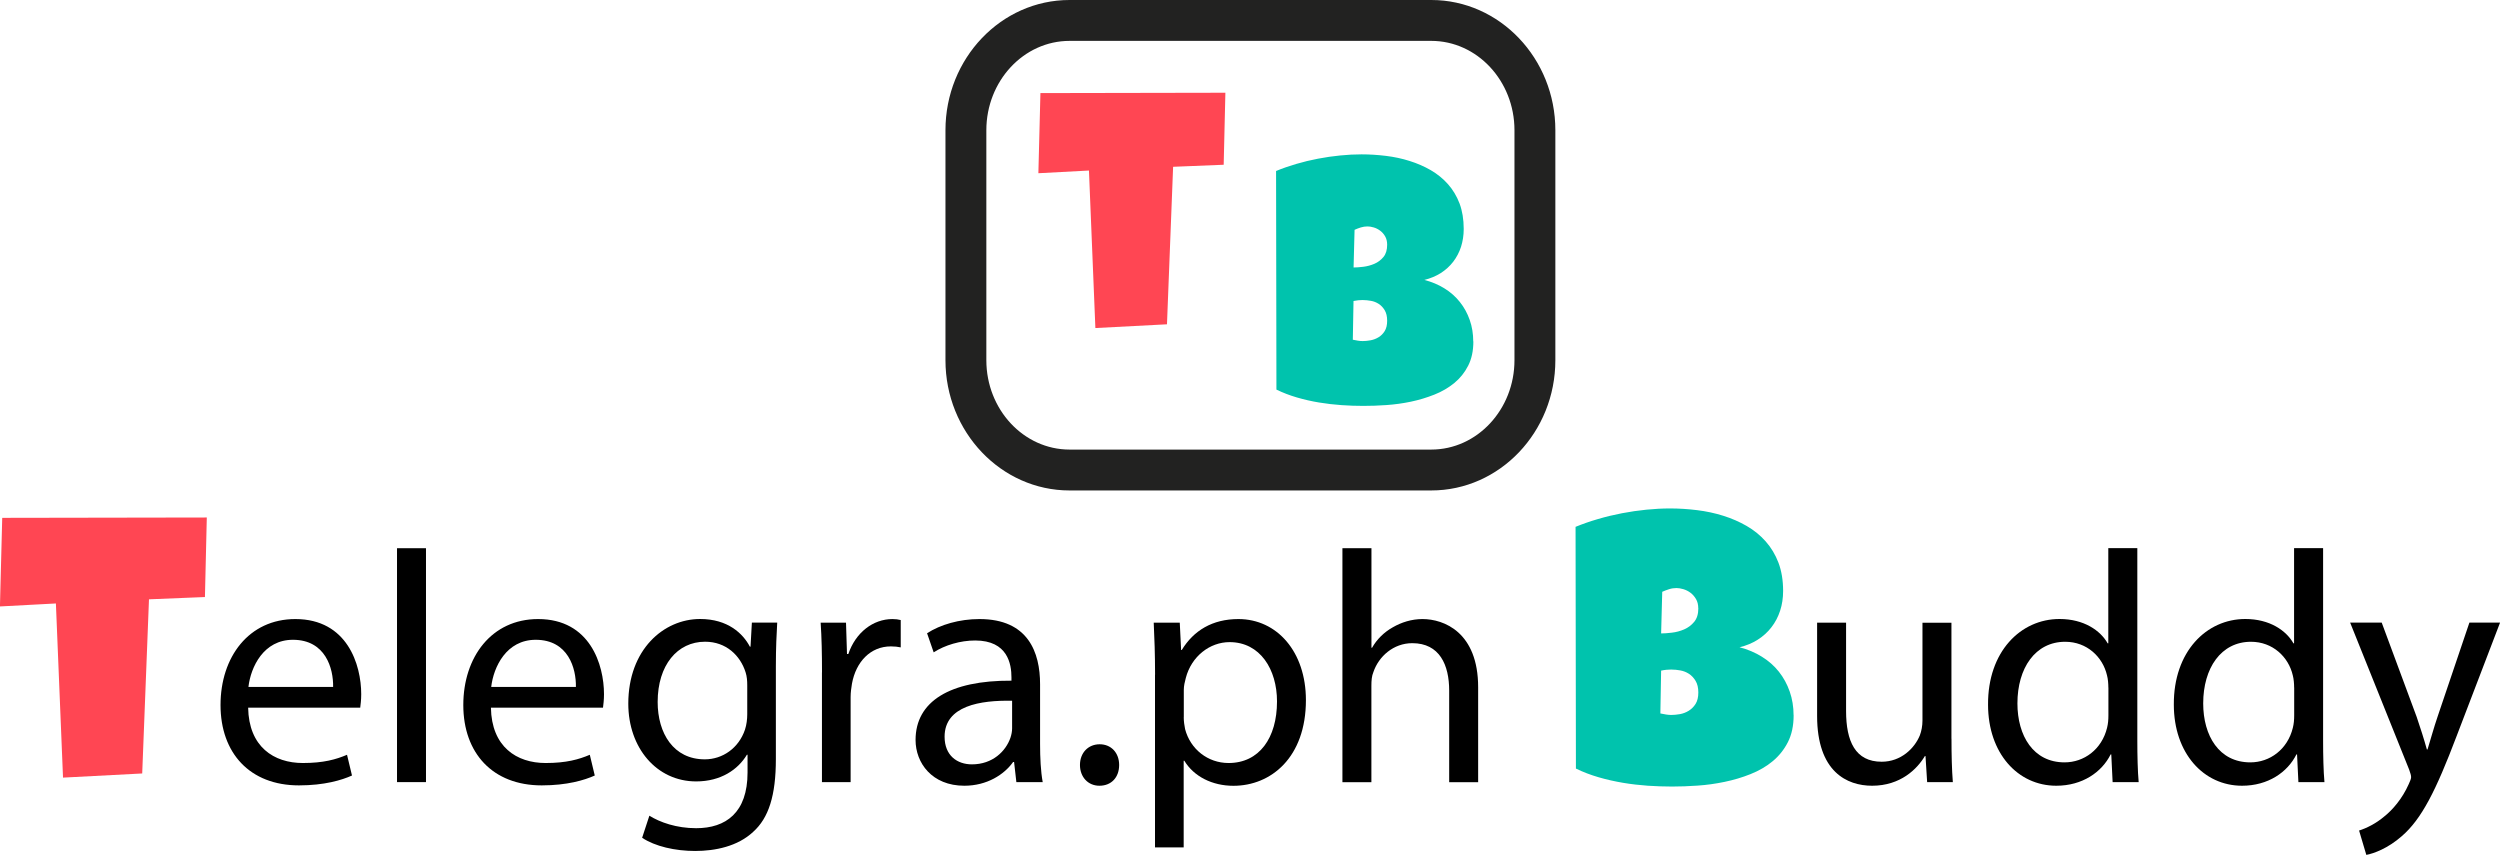 <?xml version="1.0" encoding="UTF-8"?>
<svg id="Ebene_2" data-name="Ebene 2" xmlns="http://www.w3.org/2000/svg" viewBox="0 0 428.07 146.39">
  <defs>
    <style>
      .cls-1, .cls-2, .cls-3, .cls-4 {
        stroke-width: 0px;
      }

      .cls-2 {
        fill: #222221;
      }

      .cls-3 {
        fill: #ff4653;
      }

      .cls-4 {
        fill: #00c3ad;
      }
    </style>
  </defs>
  <g id="OBJECTS">
    <g>
      <path class="cls-2" d="m245.07,83.98h-61.93c-11.72,0-21.25-10.01-21.25-22.3V22.3c0-12.3,9.53-22.3,21.25-22.3h61.93c11.72,0,21.25,10.01,21.25,22.3v39.38c0,12.3-9.53,22.3-21.25,22.3ZM183.14,7c-7.86,0-14.25,6.87-14.25,15.3v39.38c0,8.44,6.39,15.3,14.25,15.3h61.93c7.86,0,14.25-6.87,14.25-15.3V22.3c0-8.44-6.39-15.3-14.25-15.3h-61.93Z"/>
      <path class="cls-4" d="m252.28,58.46c0,1.61-.29,2.99-.89,4.16-.59,1.16-1.38,2.15-2.37,2.96-.99.81-2.13,1.48-3.42,1.99-1.29.51-2.63.92-4.02,1.21-1.39.29-2.79.48-4.2.58-1.4.1-2.72.14-3.94.14s-2.45-.04-3.73-.13c-1.29-.09-2.57-.24-3.85-.45s-2.54-.5-3.78-.86c-1.24-.36-2.41-.81-3.52-1.35l-.06-37.43c1.08-.45,2.24-.85,3.46-1.21s2.46-.66,3.73-.9c1.27-.24,2.53-.43,3.79-.55,1.26-.13,2.48-.19,3.66-.19,1.38,0,2.76.09,4.17.26,1.4.17,2.76.46,4.05.87,1.3.41,2.51.93,3.63,1.58,1.12.65,2.11,1.45,2.95,2.4.84.95,1.5,2.05,1.98,3.31.47,1.26.71,2.71.71,4.36,0,1.08-.16,2.1-.46,3.05-.31.95-.76,1.8-1.34,2.56-.58.75-1.29,1.4-2.12,1.93-.83.53-1.77.92-2.82,1.18,1.26.33,2.41.81,3.44,1.45,1.04.64,1.92,1.42,2.64,2.33.73.91,1.29,1.94,1.69,3.08.4,1.14.6,2.36.6,3.66Zm-18.89-7.09c-.56,0-1.1.06-1.63.17l-.12,6.63c.29.06.58.11.86.16.28.05.56.07.83.07.41,0,.85-.04,1.34-.13s.94-.26,1.37-.52c.43-.26.78-.61,1.06-1.06.28-.45.42-1.04.42-1.77s-.14-1.34-.42-1.8c-.28-.46-.62-.83-1.03-1.09-.41-.26-.85-.44-1.34-.52-.48-.09-.93-.13-1.34-.13Zm4.13-9.47c0-.56-.12-1.04-.35-1.44-.23-.4-.52-.72-.86-.97s-.71-.44-1.1-.55c-.4-.12-.75-.17-1.06-.17-.39,0-.77.06-1.13.17s-.73.25-1.08.41l-.17,6.45c.45,0,1-.04,1.66-.12.66-.08,1.29-.25,1.9-.51s1.13-.65,1.55-1.16c.43-.51.64-1.22.64-2.11Z"/>
      <path class="cls-3" d="m209.82,15.89l-.29,12.32-8.66.35-1.05,26.97-12.26.64-1.1-26.97-8.66.46.35-13.72,31.67-.06Z"/>
    </g>
    <g>
      <path class="cls-3" d="m35.41,88.61l-.32,13.62-9.58.39-1.16,29.82-13.56.71-1.22-29.82-9.58.51.39-15.17,35.03-.06Z"/>
      <path class="cls-1" d="m42.49,121.17c.11,6.71,4.4,9.48,9.37,9.48,3.55,0,5.7-.62,7.56-1.41l.85,3.55c-1.75.79-4.74,1.69-9.08,1.69-8.41,0-13.43-5.53-13.43-13.76s4.85-14.72,12.81-14.72c8.91,0,11.28,7.84,11.28,12.86,0,1.02-.11,1.81-.17,2.31h-19.18Zm14.55-3.55c.06-3.16-1.3-8.07-6.88-8.07-5.02,0-7.22,4.63-7.62,8.07h14.5Z"/>
      <path class="cls-1" d="m67.98,93.87h4.96v40.05h-4.96v-40.05Z"/>
      <path class="cls-1" d="m84.06,121.17c.11,6.71,4.4,9.48,9.37,9.48,3.55,0,5.7-.62,7.56-1.41l.85,3.55c-1.75.79-4.74,1.69-9.08,1.69-8.41,0-13.43-5.53-13.43-13.76s4.85-14.72,12.81-14.72c8.91,0,11.28,7.84,11.28,12.86,0,1.02-.11,1.81-.17,2.31h-19.18Zm14.55-3.55c.06-3.16-1.3-8.07-6.88-8.07-5.02,0-7.22,4.63-7.62,8.07h14.5Z"/>
      <path class="cls-1" d="m133.08,106.62c-.11,1.97-.23,4.17-.23,7.5v15.85c0,6.26-1.24,10.1-3.89,12.47-2.65,2.48-6.49,3.27-9.93,3.27s-6.88-.79-9.08-2.26l1.24-3.78c1.81,1.13,4.63,2.14,8.01,2.14,5.08,0,8.8-2.65,8.8-9.53v-3.05h-.11c-1.52,2.54-4.46,4.57-8.69,4.57-6.77,0-11.62-5.75-11.62-13.31,0-9.25,6.04-14.5,12.3-14.5,4.74,0,7.33,2.48,8.52,4.74h.11l.23-4.12h4.34Zm-5.13,10.77c0-.85-.06-1.58-.28-2.26-.9-2.88-3.33-5.25-6.94-5.25-4.74,0-8.12,4-8.12,10.32,0,5.36,2.71,9.82,8.07,9.82,3.05,0,5.81-1.92,6.88-5.08.28-.85.39-1.8.39-2.65v-4.91Z"/>
      <path class="cls-1" d="m140.75,115.14c0-3.22-.06-5.98-.23-8.52h4.34l.17,5.36h.23c1.24-3.67,4.23-5.98,7.56-5.98.56,0,.96.06,1.41.17v4.68c-.51-.11-1.02-.17-1.69-.17-3.5,0-5.98,2.65-6.66,6.38-.11.68-.23,1.47-.23,2.31v14.55h-4.91v-18.79Z"/>
      <path class="cls-1" d="m174.03,133.92l-.39-3.44h-.17c-1.52,2.14-4.46,4.06-8.35,4.06-5.53,0-8.35-3.89-8.35-7.84,0-6.6,5.87-10.21,16.42-10.15v-.56c0-2.26-.62-6.32-6.21-6.32-2.54,0-5.19.79-7.11,2.03l-1.13-3.27c2.26-1.47,5.53-2.43,8.97-2.43,8.35,0,10.38,5.7,10.38,11.17v10.21c0,2.37.11,4.68.45,6.54h-4.51Zm-.73-13.93c-5.42-.11-11.56.85-11.56,6.15,0,3.22,2.14,4.74,4.68,4.74,3.55,0,5.81-2.26,6.6-4.57.17-.51.28-1.07.28-1.58v-4.74Z"/>
      <path class="cls-1" d="m184.92,130.99c0-2.09,1.41-3.55,3.38-3.55s3.33,1.47,3.33,3.55-1.3,3.55-3.38,3.55c-1.97,0-3.33-1.52-3.33-3.55Z"/>
      <path class="cls-1" d="m197.78,115.53c0-3.5-.11-6.32-.23-8.91h4.46l.23,4.68h.11c2.03-3.33,5.25-5.3,9.7-5.3,6.6,0,11.56,5.58,11.56,13.88,0,9.82-5.98,14.67-12.41,14.67-3.61,0-6.77-1.58-8.41-4.29h-.11v14.84h-4.91v-29.56Zm4.91,7.28c0,.73.11,1.41.23,2.03.9,3.44,3.89,5.81,7.45,5.81,5.25,0,8.29-4.29,8.29-10.55,0-5.47-2.88-10.15-8.12-10.15-3.38,0-6.54,2.43-7.5,6.15-.17.62-.34,1.35-.34,2.03v4.68Z"/>
      <path class="cls-1" d="m229.87,93.87h4.96v17.04h.11c.79-1.41,2.03-2.65,3.55-3.5,1.47-.85,3.22-1.41,5.08-1.41,3.67,0,9.53,2.26,9.53,11.68v16.25h-4.96v-15.68c0-4.4-1.64-8.12-6.32-8.12-3.21,0-5.75,2.26-6.66,4.96-.28.68-.34,1.41-.34,2.37v16.47h-4.96v-40.05Z"/>
      <path class="cls-4" d="m307.12,122.48c0,1.78-.33,3.31-.98,4.59s-1.53,2.38-2.62,3.28c-1.09.9-2.35,1.63-3.78,2.2-1.42.57-2.91,1.01-4.45,1.33-1.54.32-3.09.54-4.64.64-1.55.11-3,.16-4.35.16s-2.71-.05-4.13-.14c-1.42-.1-2.84-.26-4.26-.5-1.41-.24-2.81-.55-4.18-.95s-2.67-.89-3.89-1.49l-.06-41.39c1.2-.49,2.47-.94,3.82-1.33,1.35-.4,2.73-.73,4.13-1,1.4-.27,2.8-.47,4.19-.61,1.39-.14,2.74-.21,4.05-.21,1.52,0,3.06.1,4.61.29,1.55.19,3.05.51,4.48.96,1.44.45,2.77,1.03,4.02,1.75s2.33,1.6,3.26,2.65c.93,1.05,1.66,2.27,2.19,3.66.52,1.39.79,3,.79,4.82,0,1.2-.17,2.33-.51,3.37-.34,1.05-.83,1.99-1.48,2.83-.64.84-1.42,1.55-2.35,2.14-.92.59-1.96,1.02-3.12,1.3,1.39.36,2.66.9,3.81,1.61s2.12,1.56,2.92,2.57c.8,1.01,1.42,2.14,1.86,3.41.44,1.26.66,2.61.66,4.05Zm-20.89-7.84c-.62,0-1.22.06-1.8.19l-.13,7.33c.32.06.64.12.95.18.31.05.62.08.92.08.45,0,.94-.05,1.48-.14.54-.1,1.04-.29,1.51-.58.47-.29.86-.68,1.17-1.17.31-.49.47-1.15.47-1.96s-.16-1.48-.47-1.99c-.31-.51-.69-.92-1.14-1.21-.45-.29-.94-.48-1.48-.58-.54-.1-1.03-.14-1.48-.14Zm4.56-10.48c0-.62-.13-1.15-.39-1.59-.26-.44-.57-.8-.95-1.08s-.78-.48-1.22-.61c-.44-.13-.83-.19-1.17-.19-.43,0-.85.06-1.25.19-.41.13-.8.28-1.19.45l-.19,7.13c.49,0,1.1-.04,1.83-.13.73-.08,1.43-.27,2.11-.56.67-.29,1.25-.72,1.72-1.29.47-.57.71-1.34.71-2.33Z"/>
      <path class="cls-1" d="m334.15,126.47c0,2.82.06,5.3.23,7.45h-4.4l-.28-4.46h-.11c-1.3,2.2-4.17,5.08-9.03,5.08-4.29,0-9.42-2.37-9.42-11.96v-15.96h4.96v15.12c0,5.19,1.58,8.69,6.09,8.69,3.33,0,5.64-2.31,6.54-4.51.28-.73.45-1.64.45-2.54v-16.75h4.96v19.86Z"/>
      <path class="cls-1" d="m365.97,93.87v33c0,2.43.06,5.19.23,7.05h-4.46l-.23-4.74h-.11c-1.52,3.05-4.85,5.36-9.31,5.36-6.6,0-11.68-5.58-11.68-13.88-.06-9.08,5.58-14.67,12.24-14.67,4.17,0,7,1.97,8.24,4.17h.11v-16.3h4.96Zm-4.96,23.86c0-.62-.06-1.47-.23-2.09-.73-3.16-3.44-5.75-7.16-5.75-5.13,0-8.18,4.51-8.18,10.55,0,5.53,2.71,10.1,8.07,10.1,3.33,0,6.37-2.2,7.28-5.92.17-.68.23-1.35.23-2.14v-4.74Z"/>
      <path class="cls-1" d="m397.78,93.87v33c0,2.43.06,5.19.23,7.05h-4.46l-.23-4.74h-.11c-1.52,3.05-4.85,5.36-9.31,5.36-6.6,0-11.68-5.58-11.68-13.88-.06-9.08,5.58-14.67,12.24-14.67,4.17,0,7,1.97,8.24,4.17h.11v-16.3h4.96Zm-4.96,23.86c0-.62-.06-1.47-.23-2.09-.73-3.16-3.44-5.75-7.16-5.75-5.13,0-8.18,4.51-8.18,10.55,0,5.53,2.71,10.1,8.07,10.1,3.33,0,6.37-2.2,7.28-5.92.17-.68.23-1.35.23-2.14v-4.74Z"/>
      <path class="cls-1" d="m407.82,106.62l5.98,16.13c.62,1.81,1.3,3.95,1.75,5.58h.11c.51-1.64,1.07-3.72,1.75-5.7l5.42-16.02h5.25l-7.45,19.46c-3.55,9.36-5.98,14.16-9.36,17.09-2.43,2.14-4.85,2.99-6.09,3.22l-1.24-4.17c1.24-.39,2.88-1.18,4.34-2.43,1.35-1.07,3.05-2.99,4.17-5.53.23-.51.4-.9.4-1.18s-.11-.68-.34-1.3l-10.1-25.16h5.42Z"/>
    </g>
  </g>
</svg>